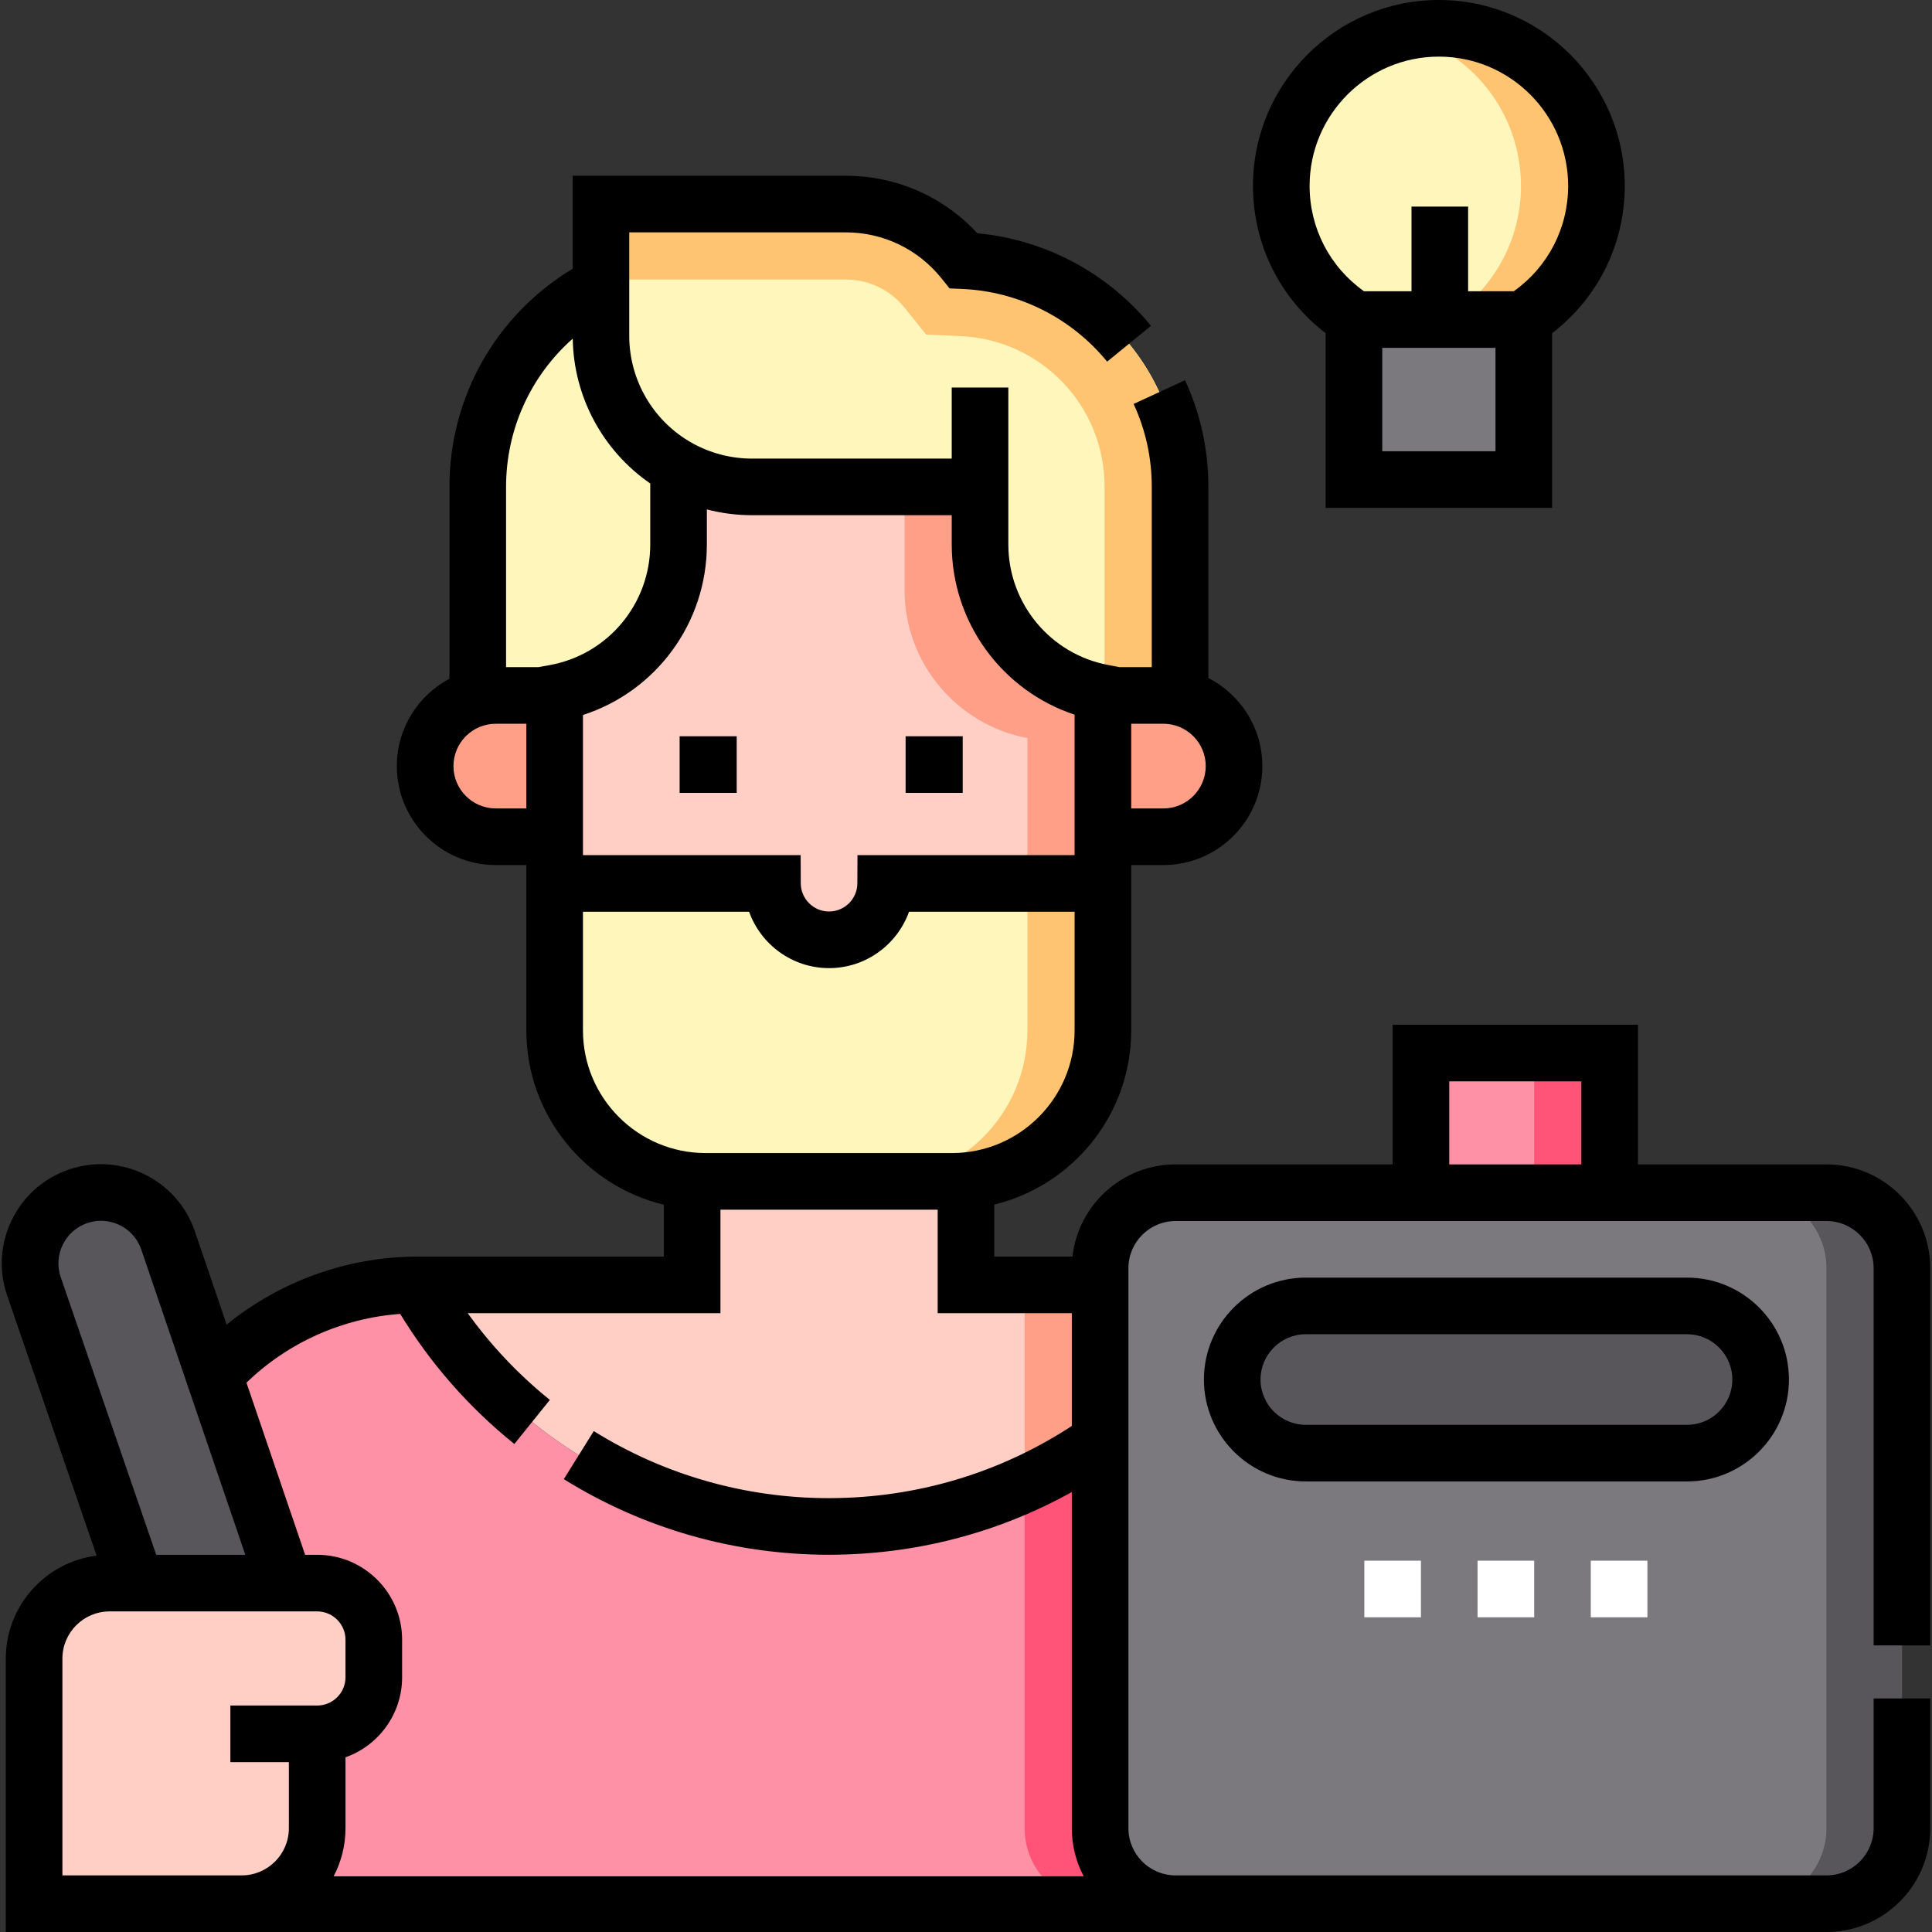 <svg id="Capa_1" enable-background="new 0 0 511.875 511.875" height="512" viewBox="0 0 511.875 511.875" width="512" xmlns="http://www.w3.org/2000/svg"><rect x="0" y="0" width="511.875" height="511.875" fill="#333333" stroke="none"/><g><g><path d="m255.312 69.067c-7.331-9.144-18.587-15.005-31.218-15.005h-64.875v21.545c-19.374 9.95-32.639 30.116-32.639 53.393v55.257h186.076v-55.257c0-32.246-25.441-58.542-57.344-59.933z" fill="#fff6bb"/><path d="m255.312 69.067c-7.331-9.144-18.587-15.005-31.218-15.005h-64.875v20h64.875c6.094 0 11.785 2.739 15.614 7.515l5.673 7.076 9.061.395c21.43.934 38.216 18.483 38.216 39.952v55.257h20v-55.257c-.002-32.246-25.443-58.542-57.346-59.933z" fill="#ffc472"/><path d="m255.932 312.821c-1.227.113-2.468.179-3.724.179h-65.256c-1.205 0-2.395-.063-3.573-.167v27.596h-72.704c-.153 0-.304.011-.457.012h.001c21.5 38.187 62.415 63.984 109.361 63.984 26.75 0 51.535-8.385 71.892-22.656v-41.339h-35.541v-27.609z" fill="#ffcfc5"/><path d="m271.473 340.429v52.771c7.038-3.206 13.73-7.037 20-11.433v-41.339h-20z" fill="#ff9f87"/><path d="m84.035 459.375v25c0 11.046-8.954 20-20 20h247.438c-11.046 0-20-8.954-20-20v-102.607c-20.358 14.271-45.142 22.656-71.892 22.656-46.946 0-87.86-25.797-109.361-63.984-21.224.131-40.291 9.354-53.501 23.97l18.754 55.027h8.562c8.284 0 15 6.716 15 15v9.938c0 8.284-6.715 15-15 15z" fill="#ff91a7"/><path d="m291.473 484.375v-102.607c-6.27 4.395-12.962 8.227-20 11.433v91.175c0 11.046 8.954 20 20 20h20c-11.046-.001-20-8.955-20-20.001z" fill="#ff5477"/><path d="m259.656 144.257v-15.257h-60.437c-7.057 0-13.682-1.834-19.438-5.041v20.298c0 19.642-14.161 35.965-32.829 39.346v48.884c0 .528.029 1.05.04 1.575h57.667c.034 8.255 6.734 14.938 14.997 14.938s14.963-6.682 14.997-14.938h57.515c.011-.526.04-1.047.04-1.575v-48.933c-18.53-3.492-32.552-19.752-32.552-39.297z" fill="#ffcfc5"/><g fill="#ff9f87"><path d="m259.656 144.257v-15.257h-20v27.257c0 19.545 14.022 35.805 32.552 39.297v36.933c0 .528-.029 1.05-.04 1.575h20c.011-.526.04-1.047.04-1.575v-48.933c-18.53-3.492-32.552-19.752-32.552-39.297z"/><path d="m146.953 221.694h-15.593c-10.338 0-18.719-8.381-18.719-18.719 0-10.338 8.381-18.719 18.719-18.719h15.593z"/><path d="m292.208 184.257h16.026c10.338 0 18.719 8.381 18.719 18.719 0 10.338-8.381 18.719-18.719 18.719h-16.026z"/></g><path d="m234.653 234.062c-.034 8.255-6.734 14.938-14.997 14.938s-14.963-6.682-14.997-14.938h-57.707v38.938c0 22.091 17.909 40 40 40h65.256c22.091 0 40-17.909 40-40v-38.938z" fill="#fff6bb"/><path d="m272.208 234.062v38.938c0 22.091-17.909 40-40 40h20c22.091 0 40-17.909 40-40v-38.938z" fill="#ffc472"/><path d="m483.91 504.375h-172.437c-11.046 0-20-8.954-20-20v-148.375c0-11.046 8.954-20 20-20h172.437c11.046 0 20 8.954 20 20v148.375c0 11.046-8.954 20-20 20z" fill="#7b797e"/><path d="m483.91 316h-20c11.046 0 20 8.954 20 20v148.375c0 11.046-8.954 20-20 20h20c11.046 0 20-8.954 20-20v-148.375c0-11.046-8.954-20-20-20z" fill="#58565b"/><path d="m446.973 385h-101c-10.77 0-19.5-8.73-19.5-19.5 0-10.77 8.73-19.5 19.5-19.5h101c10.77 0 19.5 8.73 19.5 19.5 0 10.77-8.731 19.5-19.5 19.5z" fill="#58565b"/><path d="m376.473 279h50v37h-50z" fill="#ff91a7"/><path d="m406.473 279h20v37h-20z" fill="#ff5477"/><path d="m29.035 419.438h55c8.284 0 15 6.716 15 15v9.938c0 8.284-6.716 15-15 15v25c0 11.046-8.954 20-20 20h-55v-64.938c0-11.046 8.955-20 20-20z" fill="#ffcfc5"/><path d="m75.473 419.438-39.408.09-27.066-78.695c-3.373-9.809 1.843-20.495 11.652-23.868 9.809-3.373 20.495 1.843 23.868 11.652z" fill="#58565b"/><path d="m358.723 84.667h45v42.396h-45z" fill="#7b797e"/><path d="m381.223 7.5c-23.058 0-41.75 18.692-41.75 41.75 0 14.94 7.853 28.039 19.65 35.417h44.2c11.797-7.377 19.65-20.477 19.65-35.417 0-23.058-18.692-41.75-41.75-41.75z" fill="#fff6bb"/><path d="m381.223 7.5c-3.448 0-6.795.426-10 1.214 18.227 4.482 31.75 20.926 31.75 40.536 0 14.94-7.853 28.039-19.65 35.417h20c11.797-7.377 19.65-20.477 19.65-35.417 0-23.058-18.692-41.75-41.75-41.75z" fill="#ffc472"/></g><g><path d="m180.063 195.069h15.125v15h-15.125z"/><path d="m239.938 195.069h15.125v15h-15.125z"/><path d="m511.41 435.938v-99.938c0-15.164-12.337-27.5-27.5-27.5h-49.938v-37h-65v37h-57.5c-14.125 0-25.792 10.706-27.324 24.429h-20.717v-13.781c20.791-5.058 36.276-23.824 36.276-46.148v-43.806h8.525c14.457 0 26.219-11.762 26.219-26.219 0-10.165-5.818-18.99-14.296-23.339v-50.636c0-9.862-2.082-19.373-6.188-28.267l-13.619 6.288c3.19 6.909 4.808 14.303 4.808 21.979v47.757h-8.517l-3.043-.573c-15.32-2.887-26.44-16.314-26.44-31.927v-41.59h-15v18.833h-52.938c-5.522 0-10.981-1.415-15.787-4.093l-.204-.114c-10.187-5.772-16.509-16.588-16.509-28.294v-27.437h57.375c9.907 0 19.153 4.445 25.367 12.196l2.127 2.653 3.398.148c14.902.65 28.879 7.667 38.35 19.253l11.613-9.493c-11.468-14.031-28.087-22.849-46.002-24.519-8.985-9.725-21.507-15.238-34.853-15.238h-72.375v24.643c-20.246 12.195-32.638 33.936-32.638 57.795v50.819c-8.285 4.411-13.94 13.134-13.94 23.156 0 14.457 11.762 26.219 26.219 26.219h8.093v43.806c0 22.379 15.561 41.18 36.428 46.184v13.746h-65.204c-18.524 0-36.411 6.461-50.624 18.015l-8.441-24.767c-4.713-13.704-19.695-21.017-33.4-16.305-6.638 2.283-11.99 7.015-15.069 13.323s-3.519 13.438-1.235 20.077l23.692 68.887c-13.546 1.698-24.063 13.278-24.063 27.278v72.438h482.374c15.163 0 27.5-12.336 27.5-27.5v-34.376h-15v34.375c0 6.893-5.607 12.5-12.5 12.5h-172.437c-6.893 0-12.5-5.607-12.5-12.5v-148.375c0-6.893 5.607-12.5 12.5-12.5h172.437c6.893 0 12.5 5.607 12.5 12.5v99.938zm-203.176-221.744h-8.525v-22.438h8.525c6.187 0 11.219 5.033 11.219 11.219s-5.033 11.219-11.219 11.219zm-120.953-69.937v-9.283c3.885 1.008 7.9 1.526 11.938 1.526h52.938v7.757c0 20.688 13.363 38.75 32.552 45.09v37.215h-57.524l-.031 7.469c-.017 4.118-3.38 7.469-7.497 7.469s-7.479-3.351-7.497-7.469l-.031-7.469h-57.676v-37.125c19.351-6.248 32.828-24.345 32.828-45.18zm-35.538-54.535c.235 15.419 7.959 29.695 20.538 38.374v16.16c0 15.724-11.214 29.168-26.665 31.966l-2.947.534h-8.589v-47.756c0-15.288 6.549-29.454 17.663-39.278zm-20.384 124.472c-6.186 0-11.219-5.033-11.219-11.219s5.033-11.219 11.219-11.219h8.093v22.438zm23.093 58.806v-31.438h44.018c3.118 8.694 11.45 14.938 21.186 14.938s18.068-6.243 21.187-14.938h43.866v31.438c0 17.92-14.579 32.5-32.5 32.5h-65.256c-17.921 0-32.501-14.58-32.501-32.5zm-48.416 75.116c8.019 13.162 18.17 24.744 30.241 34.465l9.408-11.683c-8.315-6.696-15.583-14.403-21.759-22.969h66.954v-27.429h57.552v27.429h35.541v29.873c-19.156 12.525-41.317 19.123-64.393 19.123-22.088 0-43.619-6.143-62.266-17.764l-7.934 12.73c21.029 13.106 45.304 20.033 70.199 20.033 22.781 0 44.77-5.715 64.393-16.62v89.071c0 4.597 1.14 8.932 3.143 12.744h-198.722c2.003-3.813 3.143-8.147 3.143-12.744v-18.785c8.73-3.095 15-11.437 15-21.215v-9.938c0-12.407-10.093-22.5-22.5-22.5h-3.196l-15.542-45.601c11.009-10.663 25.468-17.124 40.738-18.22zm-82.945-24.059c1.211-.417 2.446-.614 3.661-.614 4.683 0 9.068 2.938 10.669 7.593l27.573 80.901h-23.609l-25.293-73.543c-2.024-5.882 1.116-12.314 6.999-14.337zm-6.556 115.381c0-6.893 5.607-12.5 12.5-12.5h55c4.136 0 7.5 3.364 7.5 7.5v9.938c0 4.136-3.364 7.5-7.5 7.5h-23v15h15.5v17.5c0 6.893-5.607 12.5-12.5 12.5h-47.5zm367.438-130.938v-22h35v22z"/><path d="m345.973 338.5c-14.888 0-27 12.112-27 27s12.112 27 27 27h101c14.888 0 27-12.112 27-27s-12.112-27-27-27zm113 27c0 6.617-5.383 12-12 12h-101c-6.617 0-12-5.383-12-12s5.383-12 12-12h101c6.617 0 12 5.383 12 12z"/><path d="m351.223 88.275v46.288h60v-46.288c12.124-9.295 19.25-23.548 19.25-39.025 0-27.157-22.094-49.25-49.25-49.25s-49.25 22.093-49.25 49.25c0 15.476 7.126 29.73 19.25 39.025zm45 31.287h-30v-27.395h30zm-15-104.562c18.886 0 34.25 15.364 34.25 34.25 0 11.193-5.352 21.483-14.415 27.917h-12.085v-22.438h-15v22.438h-12.585c-9.063-6.434-14.415-16.723-14.415-27.917 0-18.886 15.364-34.25 34.25-34.25z"/><path d="m436.473 428.5h-15v-15h15zm-30 0h-15v-15h15zm-30 0h-15v-15h15z" fill="#fff"/></g></g></svg>